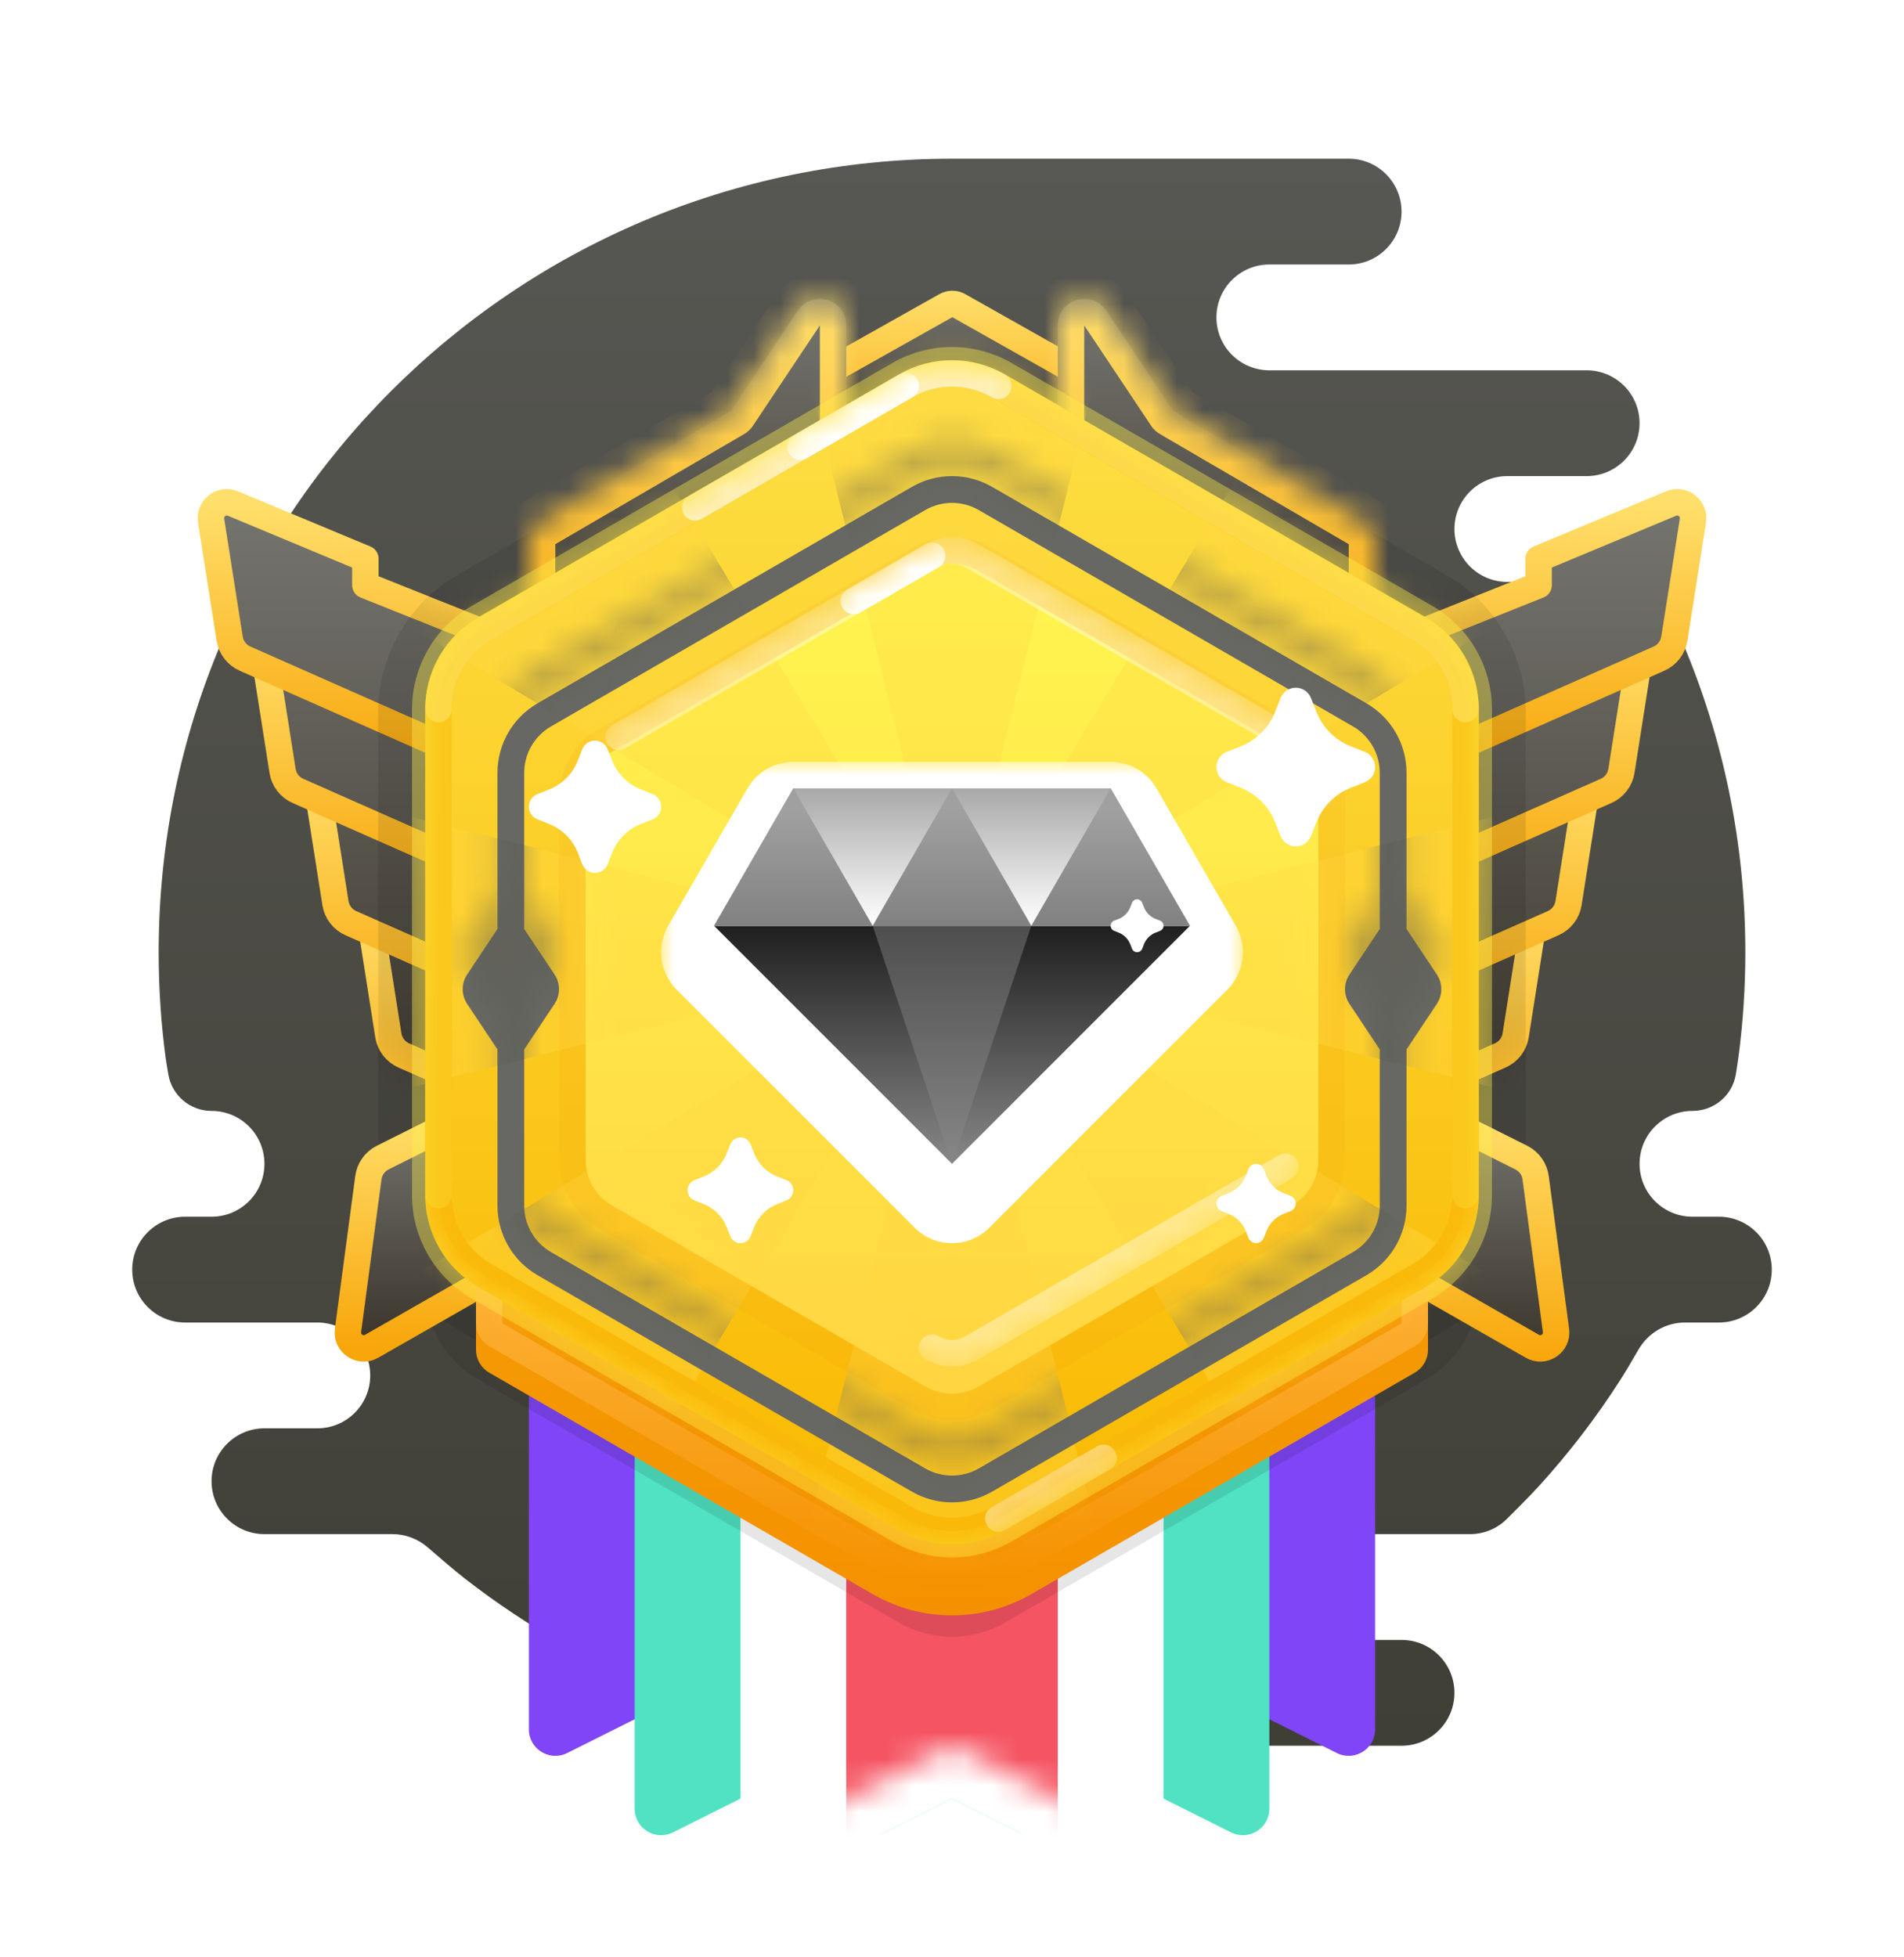 <svg width="72" height="74" viewBox="0 0 72 74" fill="none" xmlns="http://www.w3.org/2000/svg">
<path fill-rule="evenodd" clip-rule="evenodd" d="M53 62C54.105 62 55 62.895 55 64C55 65.105 54.105 66 53 66H35C34.882 66 34.767 65.99 34.655 65.97C28.23 65.687 22.331 63.383 17.576 59.678C17.189 59.377 16.607 58.877 16.175 58.501C15.805 58.18 15.333 58 14.844 58H10C8.895 58 8 57.105 8 56C8 54.895 8.895 54 10 54H12C13.105 54 14 53.105 14 52C14 50.895 13.105 50 12 50H7C5.895 50 5 49.105 5 48C5 46.895 5.895 46 7 46H8C9.105 46 10 45.105 10 44C10 42.895 9.105 42 8 42C7.191 42 6.5 41.417 6.365 40.62C6.316 40.33 6.277 40.097 6.271 40.049C6.092 38.725 6 37.373 6 36C6 19.431 19.431 6 36 6C41 6 46 6 51 6C52.105 6 53 6.895 53 8C53 9.105 52.105 10 51 10H48C46.895 10 46 10.895 46 12C46 13.105 46.895 14 48 14H60C61.105 14 62 14.895 62 16C62 17.104 61.106 17.999 60.002 18L57 18C55.895 18 55 18.895 55 20C55 21.105 55.895 22 57 22H61.306C62.062 22 62.756 22.426 63.084 23.108C63.281 23.517 63.488 23.959 63.624 24.278C65.154 27.879 66 31.841 66 36C66 37.307 65.916 38.594 65.754 39.857C65.727 40.069 65.685 40.342 65.64 40.621C65.509 41.421 64.811 42 64 42C62.895 42 62 42.895 62 44C62 45.105 62.895 46 64 46H65C66.105 46 67 46.895 67 48C67 49.105 66.105 50 65 50H63.716C62.99 50 62.322 50.394 61.96 51.023C61.724 51.432 61.462 51.876 61.267 52.179C60.811 52.89 60.326 53.581 59.813 54.249C59.298 54.92 58.755 55.569 58.186 56.193C57.874 56.536 57.368 57.044 56.974 57.434C56.605 57.799 56.106 58 55.587 58H50C48.895 58 48 58.895 48 60C48 61.097 48.883 61.987 49.977 62L53 62Z" fill="url(#paint0_linear_2502_4322)"/>
<g opacity="0.1">
<path fill-rule="evenodd" clip-rule="evenodd" d="M32.998 12.677C34.855 11.605 37.142 11.605 38.998 12.677L54.697 21.74C56.553 22.812 57.697 24.793 57.697 26.936V45.063C57.697 47.207 56.553 49.188 54.697 50.26L38.998 59.323C37.142 60.395 34.855 60.395 32.998 59.323L17.3 50.26C15.444 49.188 14.3 47.207 14.3 45.063L14.3 26.936C14.3 24.793 15.444 22.812 17.3 21.74L32.998 12.677Z" fill="black" style="mix-blend-mode:multiply"/>
</g>
<g filter="url(#filter0_d_2502_4322)">
<path fill-rule="evenodd" clip-rule="evenodd" d="M20 33H36V63.382C36 64.125 35.218 64.609 34.553 64.276L28 61L21.447 64.276C20.782 64.609 20 64.125 20 63.382V33Z" fill="#7F45F6"/>
</g>
<g filter="url(#filter1_d_2502_4322)">
<path fill-rule="evenodd" clip-rule="evenodd" d="M24 36H40V66.382C40 67.125 39.218 67.609 38.553 67.276L32 64L25.447 67.276C24.782 67.609 24 67.125 24 66.382V36Z" fill="#50E2C2"/>
</g>
<g filter="url(#filter2_d_2502_4322)">
<path fill-rule="evenodd" clip-rule="evenodd" d="M36 33H52V63.382C52 64.125 51.218 64.609 50.553 64.276L44 61L37.447 64.276C36.782 64.609 36 64.125 36 63.382V33Z" fill="#7F45F6"/>
</g>
<g filter="url(#filter3_d_2502_4322)">
<path fill-rule="evenodd" clip-rule="evenodd" d="M32 36H48V66.382C48 67.125 47.218 67.609 46.553 67.276L40 64L33.447 67.276C32.782 67.609 32 67.125 32 66.382V36Z" fill="#50E2C2"/>
</g>
<g filter="url(#filter4_d_2502_4322)">
<path fill-rule="evenodd" clip-rule="evenodd" d="M28 38H44V68.382C44 69.125 43.218 69.609 42.553 69.276L36 66L29.447 69.276C28.782 69.609 28 69.125 28 68.382V38Z" fill="white"/>
</g>
<mask id="mask0_2502_4322" style="mask-type:luminance" maskUnits="userSpaceOnUse" x="28" y="38" width="16" height="32">
<path fill-rule="evenodd" clip-rule="evenodd" d="M28 38H44V68.382C44 69.125 43.218 69.609 42.553 69.276L36 66L29.447 69.276C28.782 69.609 28 69.125 28 68.382V38Z" fill="white"/>
</mask>
<g mask="url(#mask0_2502_4322)">
<rect x="32" y="38" width="8" height="32" fill="#F55462"/>
</g>
<path style="mix-blend-mode:multiply" opacity="0.1" fill-rule="evenodd" clip-rule="evenodd" d="M34 17.656C35.238 16.941 36.762 16.941 38 17.656L53.919 26.846C55.156 27.561 55.919 28.881 55.919 30.311V48.692C55.919 50.121 55.156 51.441 53.919 52.156L38 61.346C36.762 62.061 35.238 62.061 34 61.346L18.081 52.156C16.844 51.441 16.081 50.121 16.081 48.692L16.081 30.311C16.081 28.881 16.844 27.561 18.081 26.846L34 17.656Z" fill="black"/>
<path fill-rule="evenodd" clip-rule="evenodd" d="M24.817 39.124L19.817 37.124V36.124L14.807 34.036C14.374 33.856 13.91 34.22 13.983 34.683L14.685 39.143C14.737 39.478 14.957 39.764 15.268 39.902L24.817 44.124V39.124Z" fill="url(#paint1_linear_2502_4322)" stroke="url(#paint2_linear_2502_4322)" stroke-linecap="round" stroke-linejoin="round"/>
<path fill-rule="evenodd" clip-rule="evenodd" d="M22.817 34.124L17.817 32.124V31.124L12.807 29.036C12.374 28.856 11.91 29.22 11.983 29.683L12.685 34.143C12.737 34.478 12.957 34.764 13.268 34.902L22.817 39.124V34.124Z" fill="url(#paint3_linear_2502_4322)" stroke="url(#paint4_linear_2502_4322)" stroke-linecap="round" stroke-linejoin="round"/>
<path fill-rule="evenodd" clip-rule="evenodd" d="M20.817 29.124L15.816 27.124V26.124L10.807 24.036C10.374 23.856 9.91 24.22 9.983 24.683L10.685 29.143C10.737 29.479 10.957 29.765 11.268 29.902L20.817 34.124V29.124Z" fill="url(#paint5_linear_2502_4322)" stroke="url(#paint6_linear_2502_4322)" stroke-linecap="round" stroke-linejoin="round"/>
<path fill-rule="evenodd" clip-rule="evenodd" d="M18.817 24.124L13.816 22.124V21.124L8.807 19.036C8.374 18.856 7.91 19.22 7.983 19.683L8.685 24.143C8.737 24.479 8.957 24.765 9.268 24.902L18.817 29.124V24.124Z" fill="url(#paint7_linear_2502_4322)" stroke="url(#paint8_linear_2502_4322)" stroke-linecap="round" stroke-linejoin="round"/>
<mask id="mask1_2502_4322" style="mask-type:luminance" maskUnits="userSpaceOnUse" x="7" y="18" width="19" height="26">
<path fill-rule="evenodd" clip-rule="evenodd" d="M10.21 26.128C10.125 25.586 9.77 25.124 9.268 24.902C8.957 24.765 8.737 24.479 8.685 24.143L7.983 19.683C7.966 19.574 7.979 19.462 8.022 19.359C8.149 19.053 8.501 18.909 8.807 19.036L13.358 20.933C13.636 21.049 13.816 21.319 13.816 21.62C13.816 21.924 14.002 22.198 14.284 22.311L17.559 23.621C18.319 23.925 18.817 24.66 18.817 25.478V27.247C18.817 27.897 19.212 28.482 19.817 28.724C20.421 28.965 20.817 29.55 20.817 30.201V32.247C20.817 32.897 21.212 33.482 21.817 33.724C22.421 33.965 22.817 34.55 22.817 35.201V37.247C22.817 37.897 23.212 38.482 23.817 38.724C24.421 38.965 24.817 39.55 24.817 40.201V41.053C24.817 42.498 23.33 43.467 22.008 42.882L15.268 39.902C14.957 39.764 14.737 39.478 14.685 39.143L14.21 36.128C14.125 35.586 13.77 35.124 13.268 34.902C12.957 34.764 12.737 34.478 12.685 34.143L12.21 31.128C12.125 30.586 11.77 30.124 11.268 29.902C10.957 29.765 10.737 29.479 10.685 29.143L10.21 26.128Z" fill="white" stroke="white"/>
</mask>
<g mask="url(#mask1_2502_4322)">
<g opacity="0.1">
<path fill-rule="evenodd" clip-rule="evenodd" d="M32.998 12.677C34.855 11.605 37.142 11.605 38.998 12.677L54.697 21.74C56.553 22.812 57.697 24.793 57.697 26.936V45.064C57.697 47.207 56.553 49.188 54.697 50.26L38.998 59.323C37.142 60.395 34.855 60.395 32.998 59.323L17.3 50.26C15.444 49.188 14.3 47.207 14.3 45.064L14.3 26.936C14.3 24.793 15.444 22.812 17.3 21.74L32.998 12.677Z" fill="black" style="mix-blend-mode:multiply"/>
</g>
</g>
<path fill-rule="evenodd" clip-rule="evenodd" d="M47.183 39.124L52.183 37.124V36.124L57.193 34.036C57.626 33.856 58.09 34.22 58.017 34.683L57.315 39.143C57.263 39.478 57.043 39.764 56.732 39.902L47.183 44.124V39.124Z" fill="url(#paint9_linear_2502_4322)" stroke="url(#paint10_linear_2502_4322)" stroke-linecap="round" stroke-linejoin="round"/>
<path fill-rule="evenodd" clip-rule="evenodd" d="M49.183 34.124L54.183 32.124V31.124L59.193 29.036C59.626 28.856 60.09 29.22 60.017 29.683L59.315 34.143C59.263 34.478 59.043 34.764 58.732 34.902L49.183 39.124V34.124Z" fill="url(#paint11_linear_2502_4322)" stroke="url(#paint12_linear_2502_4322)" stroke-linecap="round" stroke-linejoin="round"/>
<path fill-rule="evenodd" clip-rule="evenodd" d="M51.183 29.124L56.183 27.124V26.124L61.193 24.036C61.626 23.856 62.09 24.22 62.017 24.683L61.315 29.143C61.263 29.479 61.043 29.765 60.732 29.902L51.183 34.124V29.124Z" fill="url(#paint13_linear_2502_4322)" stroke="url(#paint14_linear_2502_4322)" stroke-linecap="round" stroke-linejoin="round"/>
<path fill-rule="evenodd" clip-rule="evenodd" d="M53.183 24.124L58.183 22.124V21.124L63.193 19.036C63.626 18.856 64.09 19.22 64.017 19.683L63.315 24.143C63.263 24.479 63.043 24.765 62.732 24.902L53.183 29.124V24.124Z" fill="url(#paint15_linear_2502_4322)" stroke="url(#paint16_linear_2502_4322)" stroke-linecap="round" stroke-linejoin="round"/>
<mask id="mask2_2502_4322" style="mask-type:luminance" maskUnits="userSpaceOnUse" x="46" y="18" width="19" height="26">
<path fill-rule="evenodd" clip-rule="evenodd" d="M61.789 26.128C61.875 25.586 62.23 25.124 62.732 24.902C63.043 24.765 63.263 24.479 63.315 24.143L64.017 19.683C64.034 19.574 64.02 19.462 63.978 19.359C63.85 19.053 63.499 18.909 63.193 19.036L58.641 20.933C58.364 21.049 58.183 21.319 58.183 21.62C58.183 21.924 57.998 22.198 57.716 22.311L54.441 23.621C53.681 23.925 53.183 24.66 53.183 25.478V27.247C53.183 27.897 52.787 28.482 52.183 28.724C51.579 28.965 51.183 29.55 51.183 30.201V32.247C51.183 32.897 50.787 33.482 50.183 33.724C49.579 33.965 49.183 34.55 49.183 35.201V37.247C49.183 37.897 48.787 38.482 48.183 38.724C47.579 38.965 47.183 39.55 47.183 40.201V41.053C47.183 42.498 48.67 43.467 49.992 42.882L56.732 39.902C57.043 39.764 57.263 39.478 57.315 39.143L57.789 36.128C57.875 35.586 58.23 35.124 58.732 34.902C59.043 34.764 59.263 34.478 59.315 34.143L59.789 31.128C59.875 30.586 60.23 30.124 60.732 29.902C61.043 29.765 61.263 29.479 61.315 29.143L61.789 26.128Z" fill="white" stroke="white"/>
</mask>
<g mask="url(#mask2_2502_4322)">
<g opacity="0.1">
<path fill-rule="evenodd" clip-rule="evenodd" d="M38.998 12.677C37.142 11.605 34.855 11.605 32.998 12.677L17.3 21.74C15.444 22.812 14.3 24.793 14.3 26.936V45.063C14.3 47.207 15.444 49.188 17.3 50.26L32.998 59.323C34.855 60.395 37.142 60.395 38.998 59.323L54.697 50.26C56.553 49.188 57.697 47.207 57.697 45.063L57.697 26.936C57.697 24.793 56.553 22.812 54.697 21.74L38.998 12.677Z" fill="black" style="mix-blend-mode:multiply"/>
</g>
</g>
<path fill-rule="evenodd" clip-rule="evenodd" d="M18 42L14.474 43.763C14.178 43.911 13.974 44.197 13.93 44.525L13.16 50.298C13.095 50.791 13.621 51.145 14.053 50.898L20 47.5L18 42Z" fill="url(#paint17_linear_2502_4322)" stroke="url(#paint18_linear_2502_4322)" stroke-linecap="round" stroke-linejoin="round"/>
<path fill-rule="evenodd" clip-rule="evenodd" d="M54 42L57.526 43.763C57.822 43.911 58.026 44.197 58.07 44.525L58.84 50.298C58.905 50.791 58.379 51.145 57.947 50.898L52 47.5L54 42Z" fill="url(#paint19_linear_2502_4322)" stroke="url(#paint20_linear_2502_4322)" stroke-linecap="round" stroke-linejoin="round"/>
<path d="M44.23 16.052C44.678 16.304 44.499 16.987 43.985 16.987H28.015C27.501 16.987 27.322 16.304 27.77 16.052L35.767 11.556C35.919 11.47 36.105 11.47 36.257 11.556L44.23 16.052Z" fill="url(#paint21_linear_2502_4322)" stroke="url(#paint22_linear_2502_4322)" stroke-linecap="round" stroke-linejoin="round"/>
<g filter="url(#filter5_i_2502_4322)">
<path fill-rule="evenodd" clip-rule="evenodd" d="M54 50.03C54 50.388 53.809 50.718 53.5 50.896L39 59.268C37.144 60.34 34.856 60.34 33 59.268L18.5 50.896C18.191 50.718 18 50.388 18 50.03V46.129C18 45.358 18.835 44.877 19.502 45.264L33.189 53.208C34.927 54.217 37.073 54.217 38.811 53.208L52.498 45.264C53.165 44.877 54 45.358 54 46.129V50.03Z" fill="url(#paint23_linear_2502_4322)"/>
</g>
<path d="M53.5 50.03C53.5 50.209 53.405 50.374 53.25 50.463L38.75 58.835C37.048 59.817 34.952 59.817 33.25 58.835L18.75 50.463C18.595 50.374 18.5 50.209 18.5 50.03V46.129C18.5 45.743 18.918 45.503 19.251 45.697L32.938 53.641C34.831 54.74 37.169 54.74 39.062 53.641L52.749 45.697C53.082 45.503 53.5 45.743 53.5 46.129V50.03Z" stroke="url(#paint24_linear_2502_4322)" stroke-linecap="round" stroke-linejoin="round"/>
<mask id="path-28-inside-1_2502_4322" fill="white">
<path fill-rule="evenodd" clip-rule="evenodd" d="M32.002 14.736C32.002 14.738 32.002 14.739 32.002 14.741V18.465C32.002 18.559 31.989 18.651 31.964 18.739C31.911 18.925 31.804 19.093 31.656 19.221C31.625 19.248 31.592 19.274 31.557 19.297L31.557 19.297L24.16 24.227L21.555 25.964C20.89 26.407 20 25.93 20 25.132V20.574C20 20.219 20.189 19.89 20.496 19.71L27.638 15.545L30.171 11.747C30.719 10.924 32.002 11.313 32.002 12.302V14.736Z"/>
</mask>
<path fill-rule="evenodd" clip-rule="evenodd" d="M32.002 14.736C32.002 14.738 32.002 14.739 32.002 14.741V18.465C32.002 18.559 31.989 18.651 31.964 18.739C31.911 18.925 31.804 19.093 31.656 19.221C31.625 19.248 31.592 19.274 31.557 19.297L31.557 19.297L24.16 24.227L21.555 25.964C20.89 26.407 20 25.93 20 25.132V20.574C20 20.219 20.189 19.89 20.496 19.71L27.638 15.545L30.171 11.747C30.719 10.924 32.002 11.313 32.002 12.302V14.736Z" fill="url(#paint25_linear_2502_4322)"/>
<path d="M32.002 14.736H31.003L31.003 14.741L32.002 14.736ZM31.964 18.739L31.003 18.465L31.003 18.465L31.964 18.739ZM31.656 19.221L32.31 19.978L32.31 19.978L31.656 19.221ZM31.557 19.297L31.958 20.213C32.012 20.189 32.063 20.161 32.112 20.129L31.557 19.297ZM31.557 19.297L31.156 18.381C31.103 18.404 31.051 18.432 31.003 18.465L31.557 19.297ZM24.16 24.227L23.606 23.395H23.606L24.16 24.227ZM21.555 25.964L22.109 26.796H22.109L21.555 25.964ZM20.496 19.71L19.992 18.847L19.992 18.847L20.496 19.71ZM27.638 15.545L28.142 16.409C28.273 16.332 28.386 16.227 28.47 16.1L27.638 15.545ZM30.171 11.747L31.003 12.302L31.003 12.302L30.171 11.747ZM31.003 14.741C31.003 14.741 31.003 14.741 31.003 14.741H33.002C33.002 14.738 33.002 14.735 33.002 14.732L31.003 14.741ZM31.003 14.741V18.465H33.002V14.741H31.003ZM31.003 18.465L31.003 18.465L32.926 19.014C32.976 18.837 33.002 18.653 33.002 18.465H31.003ZM31.003 18.465L31.003 18.465L32.31 19.978C32.606 19.722 32.819 19.386 32.926 19.014L31.003 18.465ZM31.003 18.465L31.003 18.465L32.112 20.129C32.181 20.083 32.247 20.032 32.31 19.978L31.003 18.465ZM31.156 18.381L31.156 18.381L31.958 20.213L31.958 20.213L31.156 18.381ZM31.003 18.465L23.606 23.395L24.715 25.059L32.112 20.129L31.003 18.465ZM23.606 23.395L21 25.132L22.109 26.796L24.715 25.059L23.606 23.395ZM21 25.132L21 25.132H19C19 26.729 20.78 27.682 22.109 26.796L21 25.132ZM21 25.132V20.574H19V25.132H21ZM21 20.574L21 20.574L19.992 18.847C19.378 19.205 19 19.863 19 20.574H21ZM21 20.574L28.142 16.409L27.134 14.682L19.992 18.847L21 20.574ZM28.47 16.1L31.003 12.302L29.338 11.193L26.806 14.991L28.47 16.1ZM31.003 12.302L31.003 12.302H33.002C33.002 10.323 30.436 9.546 29.338 11.193L31.003 12.302ZM31.003 12.302V14.736H33.002V12.302H31.003Z" fill="url(#paint26_linear_2502_4322)" mask="url(#path-28-inside-1_2502_4322)"/>
<mask id="path-30-inside-2_2502_4322" fill="white">
<path fill-rule="evenodd" clip-rule="evenodd" d="M40 14.736C40 14.738 40 14.739 40 14.741V18.465C40 18.799 40.167 19.111 40.445 19.297L40.445 19.297L47.842 24.227L50.448 25.964C51.112 26.407 52.002 25.93 52.002 25.132V20.574C52.002 20.219 51.814 19.89 51.506 19.71L44.364 15.545L41.832 11.747C41.283 10.924 40 11.313 40 12.302V14.736Z"/>
</mask>
<path fill-rule="evenodd" clip-rule="evenodd" d="M40 14.736C40 14.738 40 14.739 40 14.741V18.465C40 18.799 40.167 19.111 40.445 19.297L40.445 19.297L47.842 24.227L50.448 25.964C51.112 26.407 52.002 25.93 52.002 25.132V20.574C52.002 20.219 51.814 19.89 51.506 19.71L44.364 15.545L41.832 11.747C41.283 10.924 40 11.313 40 12.302V14.736Z" fill="url(#paint27_linear_2502_4322)"/>
<path d="M40 14.736L41 14.741V14.736H40ZM40.445 19.297L39.891 20.129C39.951 20.169 40.015 20.203 40.083 20.229L40.445 19.297ZM40.445 19.297L41 18.465C40.94 18.424 40.875 18.391 40.808 18.365L40.445 19.297ZM47.842 24.227L48.397 23.395L48.397 23.395L47.842 24.227ZM50.448 25.964L49.893 26.796H49.893L50.448 25.964ZM51.506 19.71L52.01 18.847L52.01 18.847L51.506 19.71ZM44.364 15.545L43.532 16.1C43.617 16.227 43.729 16.332 43.861 16.409L44.364 15.545ZM41.832 11.747L42.664 11.193V11.193L41.832 11.747ZM39 14.732C39 14.735 39 14.738 39 14.741H41C41 14.741 41 14.741 41 14.741L39 14.732ZM39 14.741V18.465H41V14.741H39ZM39 18.465C39 19.134 39.334 19.758 39.891 20.129L41 18.465H41H39ZM40.083 20.229L40.083 20.229L40.808 18.365L40.808 18.365L40.083 20.229ZM39.891 20.129L47.287 25.059L48.397 23.395L41 18.465L39.891 20.129ZM47.287 25.059L49.893 26.796L51.002 25.132L48.397 23.395L47.287 25.059ZM49.893 26.796C51.222 27.682 53.002 26.729 53.002 25.132H51.002L51.002 25.132L49.893 26.796ZM53.002 25.132V20.574H51.002V25.132H53.002ZM53.002 20.574C53.002 19.863 52.625 19.205 52.01 18.847L51.002 20.574L51.002 20.574H53.002ZM52.01 18.847L44.868 14.682L43.861 16.409L51.002 20.574L52.01 18.847ZM45.197 14.991L42.664 11.193L41 12.302L43.532 16.1L45.197 14.991ZM42.664 11.193C41.566 9.546 39 10.323 39 12.302H41L41 12.302L42.664 11.193ZM39 12.302V14.736H41V12.302H39Z" fill="url(#paint28_linear_2502_4322)" mask="url(#path-30-inside-2_2502_4322)"/>
<path fill-rule="evenodd" clip-rule="evenodd" d="M34 14.155C35.238 13.44 36.762 13.44 38 14.155L53.919 23.345C55.156 24.06 55.919 25.38 55.919 26.809V45.191C55.919 46.62 55.156 47.94 53.919 48.655L38 57.845C36.762 58.56 35.238 58.56 34 57.845L18.081 48.655C16.844 47.94 16.081 46.62 16.081 45.191V26.809C16.081 25.38 16.844 24.06 18.081 23.345L34 14.155Z" fill="url(#paint29_linear_2502_4322)" stroke="#FFF04D" stroke-opacity="0.4"/>
<mask id="mask3_2502_4322" style="mask-type:luminance" maskUnits="userSpaceOnUse" x="16" y="13" width="40" height="46">
<path fill-rule="evenodd" clip-rule="evenodd" d="M34 14.155C35.238 13.44 36.762 13.44 38 14.155L53.919 23.345C55.156 24.06 55.919 25.38 55.919 26.809V45.191C55.919 46.62 55.156 47.94 53.919 48.655L38 57.845C36.762 58.56 35.238 58.56 34 57.845L18.081 48.655C16.844 47.94 16.081 46.62 16.081 45.191V26.809C16.081 25.38 16.844 24.06 18.081 23.345L34 14.155Z" fill="white"/>
</mask>
<g mask="url(#mask3_2502_4322)">
<g style="mix-blend-mode:multiply" opacity="0.4">
<path d="M36 36L42 12H30L36 36L23.272 14.787L14.787 23.272L36 36L12 30V42L36 36L14.787 48.728L23.272 57.213L36 36L30 60H42L36 36L48.728 57.213L57.213 48.728L36 36L60 42V30L36 36L57.213 23.272L48.728 14.787L36 36Z" fill="#FFD640"/>
</g>
<g filter="url(#filter6_di_2502_4322)">
<path fill-rule="evenodd" clip-rule="evenodd" d="M51.671 25.189L37.517 17.007C36.578 16.464 35.422 16.464 34.483 17.007L20.329 25.189C19.39 25.731 18.812 26.733 18.812 27.818V33.721L17.665 35.444C17.441 35.78 17.441 36.217 17.665 36.552L18.812 38.276V44.182C18.812 45.267 19.39 46.269 20.329 46.812L34.483 54.993C35.422 55.536 36.578 55.536 37.517 54.993L51.671 46.812C52.609 46.269 53.188 45.267 53.188 44.182V38.276L54.335 36.552C54.559 36.217 54.559 35.78 54.335 35.444L53.188 33.721V27.818C53.188 26.733 52.609 25.731 51.671 25.189ZM19.823 38.276V44.182C19.823 44.905 20.209 45.573 20.834 45.935L34.989 54.117C35.615 54.478 36.385 54.478 37.011 54.117L51.165 45.935C51.791 45.573 52.176 44.905 52.176 44.182V38.276L51.029 36.552C50.806 36.217 50.806 35.78 51.029 35.444L52.176 33.721V27.818C52.176 27.095 51.791 26.427 51.165 26.065L37.011 17.883C36.385 17.522 35.615 17.522 34.989 17.883L20.834 26.065C20.209 26.427 19.823 27.095 19.823 27.818V33.721L20.971 35.444C21.195 35.78 21.195 36.217 20.971 36.552L19.823 38.276Z" fill="#676763"/>
</g>
<mask id="mask4_2502_4322" style="mask-type:luminance" maskUnits="userSpaceOnUse" x="17" y="16" width="38" height="40">
<path fill-rule="evenodd" clip-rule="evenodd" d="M51.671 25.189L37.517 17.007C36.578 16.464 35.422 16.464 34.483 17.007L20.329 25.189C19.39 25.731 18.812 26.733 18.812 27.818V33.721L17.665 35.444C17.441 35.78 17.441 36.217 17.665 36.552L18.812 38.276V44.182C18.812 45.267 19.39 46.269 20.329 46.812L34.483 54.993C35.422 55.536 36.578 55.536 37.517 54.993L51.671 46.812C52.609 46.269 53.188 45.267 53.188 44.182V38.276L54.335 36.552C54.559 36.217 54.559 35.78 54.335 35.444L53.188 33.721V27.818C53.188 26.733 52.609 25.731 51.671 25.189ZM19.823 38.276V44.182C19.823 44.905 20.209 45.573 20.834 45.935L34.989 54.117C35.615 54.478 36.385 54.478 37.011 54.117L51.165 45.935C51.791 45.573 52.176 44.905 52.176 44.182V38.276L51.029 36.552C50.806 36.217 50.806 35.78 51.029 35.444L52.176 33.721V27.818C52.176 27.095 51.791 26.427 51.165 26.065L37.011 17.883C36.385 17.522 35.615 17.522 34.989 17.883L20.834 26.065C20.209 26.427 19.823 27.095 19.823 27.818V33.721L20.971 35.444C21.195 35.78 21.195 36.217 20.971 36.552L19.823 38.276Z" fill="white"/>
</mask>
<g mask="url(#mask4_2502_4322)">
<g style="mix-blend-mode:multiply" opacity="0.4">
<path fill-rule="evenodd" clip-rule="evenodd" d="M36 36L12 30V42L36 36ZM36 36L42 12H30L36 36ZM36 36L60 42V30L36 36ZM36 36L48.728 14.787L57.213 23.272L36 36ZM36 36L57.213 48.728L48.728 57.213L36 36ZM36 36L23.272 57.213L14.787 48.728L36 36ZM36 36L42 60H30L36 36Z" fill="#5A5951"/>
<path d="M23.272 14.787L14.787 23.272L36 36L23.272 14.787Z" fill="#5A5951"/>
</g>
</g>
<path d="M37.75 14.588C36.667 13.963 35.333 13.963 34.25 14.588L18.331 23.778C17.248 24.404 16.581 25.559 16.581 26.809L16.581 45.191C16.581 46.441 17.248 47.596 18.331 48.222L34.25 57.412C35.333 58.038 36.667 58.038 37.75 57.412L53.669 48.222C54.752 47.596 55.419 46.441 55.419 45.191V26.809C55.419 25.559 54.752 24.404 53.669 23.778L37.75 14.588Z" stroke="#FAB90A"/>
<path opacity="0.4" d="M37.75 57.412C39.622 56.331 40.949 55.566 41.73 55.115" stroke="white" stroke-linecap="round"/>
<path d="M55.419 45.191V26.809C55.419 25.559 54.752 24.404 53.669 23.778L37.75 14.588C36.667 13.963 35.333 13.963 34.25 14.588L18.331 23.778C17.248 24.404 16.581 25.559 16.581 26.809L16.581 45.191" stroke="#FAC81C" stroke-linecap="round"/>
<path opacity="0.6" d="M55.419 26.809C55.419 25.559 54.752 24.404 53.669 23.778L37.75 14.588C36.667 13.963 35.333 13.963 34.25 14.588L18.331 23.778C17.248 24.404 16.581 25.559 16.581 26.809" stroke="#FFE56A" stroke-linecap="round"/>
<path opacity="0.6" d="M37.75 14.588C36.667 13.963 35.333 13.963 34.25 14.588C34.25 14.588 28.944 17.651 26.291 19.183" stroke="white" stroke-linecap="round"/>
<path d="M34.25 14.588C34.25 14.588 31.442 16.209 30.27 16.885" stroke="white" stroke-linecap="round"/>
</g>
<g filter="url(#filter7_d_2502_4322)">
<path fill-rule="evenodd" clip-rule="evenodd" d="M35 20.577C35.619 20.22 36.381 20.22 37 20.577L48.856 27.423C49.475 27.78 49.856 28.44 49.856 29.155V42.845C49.856 43.56 49.475 44.22 48.856 44.577L37 51.423C36.381 51.78 35.619 51.78 35 51.423L23.144 44.577C22.525 44.22 22.144 43.56 22.144 42.845V29.155C22.144 28.44 22.525 27.78 23.144 27.423L35 20.577Z" fill="url(#paint30_linear_2502_4322)"/>
<path d="M37.25 20.144C36.477 19.698 35.523 19.698 34.75 20.144L22.894 26.99C22.12 27.436 21.644 28.262 21.644 29.155V42.845C21.644 43.739 22.12 44.564 22.894 45.01L34.75 51.856C35.523 52.302 36.477 52.302 37.25 51.856L49.106 45.01C49.88 44.564 50.356 43.739 50.356 42.845V29.155C50.356 28.262 49.88 27.436 49.106 26.99L37.25 20.144Z" stroke="#F5900D" stroke-opacity="0.1" style="mix-blend-mode:multiply"/>
</g>
<mask id="mask5_2502_4322" style="mask-type:luminance" maskUnits="userSpaceOnUse" x="22" y="20" width="28" height="32">
<path fill-rule="evenodd" clip-rule="evenodd" d="M35 20.577C35.619 20.22 36.381 20.22 37 20.577L48.856 27.423C49.475 27.78 49.856 28.44 49.856 29.155V42.845C49.856 43.56 49.475 44.22 48.856 44.577L37 51.423C36.381 51.78 35.619 51.78 35 51.423L23.144 44.577C22.525 44.22 22.144 43.56 22.144 42.845V29.155C22.144 28.44 22.525 27.78 23.144 27.423L35 20.577Z" fill="white"/>
</mask>
<g mask="url(#mask5_2502_4322)">
<g style="mix-blend-mode:multiply" opacity="0.3">
<path fill-rule="evenodd" clip-rule="evenodd" d="M36 36L20 40V32L36 36ZM36 36L40 20H32L36 36ZM36 36L52 32V40L36 36ZM36 36L44.485 21.858L50.142 27.515L36 36ZM36 36L44.485 50.142L50.142 44.485L36 36ZM36 36L32 52H40L36 36ZM36 36L27.515 50.142L21.858 44.485L36 36Z" fill="#FFD640"/>
<path d="M27.515 21.858L21.858 27.515L36 36L27.515 21.858Z" fill="#FFD640"/>
</g>
<path opacity="0.4" d="M48.606 27.856L36.75 21.01C36.286 20.742 35.714 20.742 35.25 21.01C33.855 21.816 32.867 22.386 32.286 22.722C31.075 23.421 30.087 23.991 29.322 24.433C28.004 25.194 26.028 26.334 23.394 27.856" stroke="white" stroke-linecap="round"/>
<path d="M35.25 21.01C33.855 21.815 32.867 22.386 32.286 22.722" stroke="white" stroke-linecap="round"/>
<path opacity="0.4" d="M48.606 44.11L36.75 50.955C36.286 51.223 35.714 51.223 35.25 50.955" stroke="white" stroke-linecap="round"/>
</g>
<g filter="url(#filter8_d_2502_4322)">
<mask id="path-51-outside-3_2502_4322" maskUnits="userSpaceOnUse" x="25" y="27.804" width="22" height="19" fill="black">
<rect fill="white" x="25" y="27.804" width="22" height="19"/>
<path fill-rule="evenodd" clip-rule="evenodd" d="M27 35L30 29.804H42L45 35H27ZM36 44L45 35H27L36 44Z"/>
</mask>
<path fill-rule="evenodd" clip-rule="evenodd" d="M27 35L30 29.804H42L45 35H27ZM36 44L45 35H27L36 44Z" fill="white"/>
<path d="M30 29.804V27.804C29.285 27.804 28.625 28.185 28.268 28.804L30 29.804ZM27 35L25.268 34C24.911 34.619 24.911 35.381 25.268 36C25.625 36.619 26.285 37 27 37V35ZM42 29.804L43.732 28.804C43.375 28.185 42.715 27.804 42 27.804V29.804ZM45 35V37C45.715 37 46.375 36.619 46.732 36C47.089 35.381 47.089 34.619 46.732 34L45 35ZM45 35L46.414 36.414C46.986 35.842 47.157 34.982 46.848 34.235C46.538 33.487 45.809 33 45 33V35ZM36 44L34.586 45.414C34.961 45.789 35.469 46 36 46C36.53 46 37.039 45.789 37.414 45.414L36 44ZM27 35V33C26.191 33 25.462 33.487 25.152 34.235C24.843 34.982 25.014 35.842 25.586 36.414L27 35ZM28.268 28.804L25.268 34L28.732 36L31.732 30.804L28.268 28.804ZM42 27.804H30V31.804H42V27.804ZM46.732 34L43.732 28.804L40.268 30.804L43.268 36L46.732 34ZM27 37H45V33H27V37ZM43.586 33.586L34.586 42.586L37.414 45.414L46.414 36.414L43.586 33.586ZM27 37H45V33H27V37ZM37.414 42.586L28.414 33.586L25.586 36.414L34.586 45.414L37.414 42.586Z" fill="white" mask="url(#path-51-outside-3_2502_4322)"/>
</g>
<path fill-rule="evenodd" clip-rule="evenodd" d="M36 44L45 35H27L36 44Z" fill="url(#paint31_linear_2502_4322)"/>
<path fill-rule="evenodd" clip-rule="evenodd" d="M36 44L33 35H39L36 44Z" fill="url(#paint32_linear_2502_4322)"/>
<path d="M30 29.804L27 35H45L42 29.804H30Z" fill="url(#paint33_linear_2502_4322)"/>
<path d="M30 29.804L33 35H27L30 29.804Z" fill="url(#paint34_linear_2502_4322)"/>
<path d="M36 29.804L39 35H33L36 29.804Z" fill="url(#paint35_linear_2502_4322)"/>
<path d="M42 29.804L45 35H39L42 29.804Z" fill="url(#paint36_linear_2502_4322)"/>
<g filter="url(#filter9_d_2502_4322)">
<path fill-rule="evenodd" clip-rule="evenodd" d="M46.911 29.78L46.392 29.575C46.074 29.45 45.918 29.091 46.043 28.773C46.106 28.614 46.232 28.488 46.392 28.425L46.911 28.22C47.51 27.984 47.984 27.51 48.22 26.911L48.425 26.392C48.55 26.074 48.909 25.918 49.227 26.043C49.386 26.106 49.512 26.232 49.575 26.392L49.78 26.911C50.016 27.51 50.49 27.984 51.089 28.22L51.608 28.425C51.926 28.55 52.082 28.909 51.957 29.227C51.894 29.386 51.768 29.512 51.608 29.575L51.089 29.78C50.49 30.016 50.016 30.49 49.78 31.089L49.575 31.608C49.45 31.926 49.091 32.082 48.773 31.957C48.614 31.894 48.488 31.768 48.425 31.608L48.22 31.089C47.984 30.49 47.51 30.016 46.911 29.78Z" fill="white"/>
</g>
<g filter="url(#filter10_d_2502_4322)">
<path fill-rule="evenodd" clip-rule="evenodd" d="M26.607 45.52L26.261 45.383C26.049 45.3 25.945 45.06 26.029 44.849C26.071 44.743 26.155 44.658 26.261 44.617L26.607 44.48C27.006 44.323 27.323 44.007 27.48 43.607L27.617 43.261C27.7 43.049 27.939 42.945 28.151 43.029C28.257 43.071 28.341 43.155 28.383 43.261L28.52 43.607C28.677 44.007 28.993 44.323 29.393 44.48L29.739 44.617C29.951 44.7 30.055 44.94 29.971 45.151C29.929 45.257 29.845 45.342 29.739 45.383L29.393 45.52C28.993 45.677 28.677 45.993 28.52 46.393L28.383 46.739C28.3 46.951 28.061 47.055 27.849 46.971C27.742 46.929 27.659 46.845 27.617 46.739L27.48 46.393C27.323 45.993 27.006 45.677 26.607 45.52Z" fill="white"/>
</g>
<g filter="url(#filter11_d_2502_4322)">
<path fill-rule="evenodd" clip-rule="evenodd" d="M20.759 31.15L20.326 30.979C20.062 30.875 19.932 30.576 20.036 30.311C20.088 30.178 20.194 30.073 20.326 30.021L20.759 29.85C21.258 29.653 21.653 29.258 21.85 28.759L22.021 28.326C22.125 28.062 22.424 27.932 22.689 28.036C22.822 28.088 22.927 28.194 22.979 28.326L23.15 28.759C23.347 29.258 23.742 29.653 24.241 29.85L24.674 30.021C24.938 30.125 25.068 30.424 24.964 30.689C24.912 30.822 24.806 30.927 24.674 30.979L24.241 31.15C23.742 31.347 23.347 31.742 23.15 32.241L22.979 32.674C22.875 32.938 22.576 33.068 22.311 32.964C22.178 32.912 22.073 32.806 22.021 32.674L21.85 32.241C21.653 31.742 21.258 31.347 20.759 31.15Z" fill="white"/>
</g>
<g filter="url(#filter12_d_2502_4322)">
<path fill-rule="evenodd" clip-rule="evenodd" d="M46.455 45.89L46.196 45.788C46.037 45.725 45.959 45.545 46.022 45.387C46.053 45.307 46.116 45.244 46.196 45.212L46.455 45.11C46.755 44.992 46.992 44.755 47.11 44.456L47.212 44.196C47.275 44.037 47.455 43.959 47.613 44.022C47.693 44.053 47.756 44.116 47.788 44.196L47.89 44.456C48.008 44.755 48.245 44.992 48.544 45.11L48.804 45.212C48.963 45.275 49.041 45.455 48.978 45.613C48.947 45.693 48.884 45.756 48.804 45.788L48.544 45.89C48.245 46.008 48.008 46.245 47.89 46.544L47.788 46.804C47.725 46.963 47.545 47.041 47.387 46.978C47.307 46.947 47.244 46.884 47.212 46.804L47.11 46.544C46.992 46.245 46.755 46.008 46.455 45.89Z" fill="white"/>
</g>
<g filter="url(#filter13_d_2502_4322)">
<path fill-rule="evenodd" clip-rule="evenodd" d="M42.304 35.26L42.13 35.192C42.025 35.15 41.973 35.03 42.014 34.924C42.035 34.871 42.077 34.829 42.13 34.808L42.304 34.74C42.503 34.661 42.661 34.503 42.74 34.304L42.808 34.13C42.85 34.025 42.97 33.973 43.076 34.014C43.129 34.035 43.171 34.077 43.192 34.13L43.26 34.304C43.339 34.503 43.497 34.661 43.696 34.74L43.869 34.808C43.975 34.85 44.027 34.97 43.986 35.076C43.965 35.129 43.923 35.171 43.869 35.192L43.696 35.26C43.497 35.339 43.339 35.497 43.26 35.696L43.192 35.87C43.15 35.975 43.03 36.027 42.924 35.986C42.871 35.965 42.829 35.923 42.808 35.87L42.74 35.696C42.661 35.497 42.503 35.339 42.304 35.26Z" fill="white"/>
</g>
<defs>
<filter id="filter0_d_2502_4322" x="18" y="33" width="20" height="35.383" filterUnits="userSpaceOnUse" color-interpolation-filters="sRGB">
<feFlood flood-opacity="0" result="BackgroundImageFix"/>
<feColorMatrix in="SourceAlpha" type="matrix" values="0 0 0 0 0 0 0 0 0 0 0 0 0 0 0 0 0 0 127 0" result="hardAlpha"/>
<feOffset dy="2"/>
<feGaussianBlur stdDeviation="1"/>
<feColorMatrix type="matrix" values="0 0 0 0 0.614 0 0 0 0 0.614 0 0 0 0 0.614 0 0 0 0.2 0"/>
<feBlend mode="darken" in2="BackgroundImageFix" result="effect1_dropShadow_2502_4322"/>
<feBlend mode="normal" in="SourceGraphic" in2="effect1_dropShadow_2502_4322" result="shape"/>
</filter>
<filter id="filter1_d_2502_4322" x="22" y="36" width="20" height="35.383" filterUnits="userSpaceOnUse" color-interpolation-filters="sRGB">
<feFlood flood-opacity="0" result="BackgroundImageFix"/>
<feColorMatrix in="SourceAlpha" type="matrix" values="0 0 0 0 0 0 0 0 0 0 0 0 0 0 0 0 0 0 127 0" result="hardAlpha"/>
<feOffset dy="2"/>
<feGaussianBlur stdDeviation="1"/>
<feColorMatrix type="matrix" values="0 0 0 0 0.614 0 0 0 0 0.614 0 0 0 0 0.614 0 0 0 0.2 0"/>
<feBlend mode="darken" in2="BackgroundImageFix" result="effect1_dropShadow_2502_4322"/>
<feBlend mode="normal" in="SourceGraphic" in2="effect1_dropShadow_2502_4322" result="shape"/>
</filter>
<filter id="filter2_d_2502_4322" x="34" y="33" width="20" height="35.383" filterUnits="userSpaceOnUse" color-interpolation-filters="sRGB">
<feFlood flood-opacity="0" result="BackgroundImageFix"/>
<feColorMatrix in="SourceAlpha" type="matrix" values="0 0 0 0 0 0 0 0 0 0 0 0 0 0 0 0 0 0 127 0" result="hardAlpha"/>
<feOffset dy="2"/>
<feGaussianBlur stdDeviation="1"/>
<feColorMatrix type="matrix" values="0 0 0 0 0.614 0 0 0 0 0.614 0 0 0 0 0.614 0 0 0 0.2 0"/>
<feBlend mode="darken" in2="BackgroundImageFix" result="effect1_dropShadow_2502_4322"/>
<feBlend mode="normal" in="SourceGraphic" in2="effect1_dropShadow_2502_4322" result="shape"/>
</filter>
<filter id="filter3_d_2502_4322" x="30" y="36" width="20" height="35.383" filterUnits="userSpaceOnUse" color-interpolation-filters="sRGB">
<feFlood flood-opacity="0" result="BackgroundImageFix"/>
<feColorMatrix in="SourceAlpha" type="matrix" values="0 0 0 0 0 0 0 0 0 0 0 0 0 0 0 0 0 0 127 0" result="hardAlpha"/>
<feOffset dy="2"/>
<feGaussianBlur stdDeviation="1"/>
<feColorMatrix type="matrix" values="0 0 0 0 0.614 0 0 0 0 0.614 0 0 0 0 0.614 0 0 0 0.2 0"/>
<feBlend mode="darken" in2="BackgroundImageFix" result="effect1_dropShadow_2502_4322"/>
<feBlend mode="normal" in="SourceGraphic" in2="effect1_dropShadow_2502_4322" result="shape"/>
</filter>
<filter id="filter4_d_2502_4322" x="26" y="38" width="20" height="35.383" filterUnits="userSpaceOnUse" color-interpolation-filters="sRGB">
<feFlood flood-opacity="0" result="BackgroundImageFix"/>
<feColorMatrix in="SourceAlpha" type="matrix" values="0 0 0 0 0 0 0 0 0 0 0 0 0 0 0 0 0 0 127 0" result="hardAlpha"/>
<feOffset dy="2"/>
<feGaussianBlur stdDeviation="1"/>
<feColorMatrix type="matrix" values="0 0 0 0 0.614 0 0 0 0 0.614 0 0 0 0 0.614 0 0 0 0.2 0"/>
<feBlend mode="darken" in2="BackgroundImageFix" result="effect1_dropShadow_2502_4322"/>
<feBlend mode="normal" in="SourceGraphic" in2="effect1_dropShadow_2502_4322" result="shape"/>
</filter>
<filter id="filter5_i_2502_4322" x="18" y="45.127" width="36" height="15.944" filterUnits="userSpaceOnUse" color-interpolation-filters="sRGB">
<feFlood flood-opacity="0" result="BackgroundImageFix"/>
<feBlend mode="normal" in="SourceGraphic" in2="BackgroundImageFix" result="shape"/>
<feColorMatrix in="SourceAlpha" type="matrix" values="0 0 0 0 0 0 0 0 0 0 0 0 0 0 0 0 0 0 127 0" result="hardAlpha"/>
<feOffset dy="1"/>
<feGaussianBlur stdDeviation="0.5"/>
<feComposite in2="hardAlpha" operator="arithmetic" k2="-1" k3="1"/>
<feColorMatrix type="matrix" values="0 0 0 0 0.929 0 0 0 0 0.569 0 0 0 0 0 0 0 0 0.5 0"/>
<feBlend mode="normal" in2="shape" result="effect1_innerShadow_2502_4322"/>
</filter>
<filter id="filter6_di_2502_4322" x="16.497" y="16" width="39.005" height="40.8" filterUnits="userSpaceOnUse" color-interpolation-filters="sRGB">
<feFlood flood-opacity="0" result="BackgroundImageFix"/>
<feColorMatrix in="SourceAlpha" type="matrix" values="0 0 0 0 0 0 0 0 0 0 0 0 0 0 0 0 0 0 127 0" result="hardAlpha"/>
<feOffset dy="0.4"/>
<feGaussianBlur stdDeviation="0.5"/>
<feColorMatrix type="matrix" values="0 0 0 0 1 0 0 0 0 0.91 0 0 0 0 0.557 0 0 0 0.4 0"/>
<feBlend mode="normal" in2="BackgroundImageFix" result="effect1_dropShadow_2502_4322"/>
<feBlend mode="normal" in="SourceGraphic" in2="effect1_dropShadow_2502_4322" result="shape"/>
<feColorMatrix in="SourceAlpha" type="matrix" values="0 0 0 0 0 0 0 0 0 0 0 0 0 0 0 0 0 0 127 0" result="hardAlpha"/>
<feOffset dy="1"/>
<feGaussianBlur stdDeviation="0.5"/>
<feComposite in2="hardAlpha" operator="arithmetic" k2="-1" k3="1"/>
<feColorMatrix type="matrix" values="0 0 0 0 0.31 0 0 0 0 0.31 0 0 0 0 0.28 0 0 0 1 0"/>
<feBlend mode="normal" in2="shape" result="effect2_innerShadow_2502_4322"/>
</filter>
<filter id="filter7_d_2502_4322" x="19.144" y="18.309" width="33.713" height="37.381" filterUnits="userSpaceOnUse" color-interpolation-filters="sRGB">
<feFlood flood-opacity="0" result="BackgroundImageFix"/>
<feColorMatrix in="SourceAlpha" type="matrix" values="0 0 0 0 0 0 0 0 0 0 0 0 0 0 0 0 0 0 127 0" result="hardAlpha"/>
<feOffset dy="1"/>
<feGaussianBlur stdDeviation="1"/>
<feColorMatrix type="matrix" values="0 0 0 0 0.928 0 0 0 0 0.666 0 0 0 0 0.054 0 0 0 0.4 0"/>
<feBlend mode="normal" in2="BackgroundImageFix" result="effect1_dropShadow_2502_4322"/>
<feBlend mode="normal" in="SourceGraphic" in2="effect1_dropShadow_2502_4322" result="shape"/>
</filter>
<filter id="filter8_d_2502_4322" x="23" y="26.804" width="26" height="22.196" filterUnits="userSpaceOnUse" color-interpolation-filters="sRGB">
<feFlood flood-opacity="0" result="BackgroundImageFix"/>
<feColorMatrix in="SourceAlpha" type="matrix" values="0 0 0 0 0 0 0 0 0 0 0 0 0 0 0 0 0 0 127 0" result="hardAlpha"/>
<feOffset dy="1"/>
<feGaussianBlur stdDeviation="1"/>
<feColorMatrix type="matrix" values="0 0 0 0 0.996 0 0 0 0 0.733 0 0 0 0 0.106 0 0 0 1 0"/>
<feBlend mode="normal" in2="BackgroundImageFix" result="effect1_dropShadow_2502_4322"/>
<feBlend mode="normal" in="SourceGraphic" in2="effect1_dropShadow_2502_4322" result="shape"/>
</filter>
<filter id="filter9_d_2502_4322" x="44" y="24" width="10" height="10" filterUnits="userSpaceOnUse" color-interpolation-filters="sRGB">
<feFlood flood-opacity="0" result="BackgroundImageFix"/>
<feColorMatrix in="SourceAlpha" type="matrix" values="0 0 0 0 0 0 0 0 0 0 0 0 0 0 0 0 0 0 127 0" result="hardAlpha"/>
<feOffset/>
<feGaussianBlur stdDeviation="1"/>
<feColorMatrix type="matrix" values="0 0 0 0 1 0 0 0 0 0.949 0 0 0 0 0.306 0 0 0 1 0"/>
<feBlend mode="normal" in2="BackgroundImageFix" result="effect1_dropShadow_2502_4322"/>
<feBlend mode="normal" in="SourceGraphic" in2="effect1_dropShadow_2502_4322" result="shape"/>
</filter>
<filter id="filter10_d_2502_4322" x="24" y="41" width="8" height="8" filterUnits="userSpaceOnUse" color-interpolation-filters="sRGB">
<feFlood flood-opacity="0" result="BackgroundImageFix"/>
<feColorMatrix in="SourceAlpha" type="matrix" values="0 0 0 0 0 0 0 0 0 0 0 0 0 0 0 0 0 0 127 0" result="hardAlpha"/>
<feOffset/>
<feGaussianBlur stdDeviation="1"/>
<feColorMatrix type="matrix" values="0 0 0 0 1 0 0 0 0 0.949 0 0 0 0 0.306 0 0 0 1 0"/>
<feBlend mode="normal" in2="BackgroundImageFix" result="effect1_dropShadow_2502_4322"/>
<feBlend mode="normal" in="SourceGraphic" in2="effect1_dropShadow_2502_4322" result="shape"/>
</filter>
<filter id="filter11_d_2502_4322" x="18" y="26" width="9" height="9" filterUnits="userSpaceOnUse" color-interpolation-filters="sRGB">
<feFlood flood-opacity="0" result="BackgroundImageFix"/>
<feColorMatrix in="SourceAlpha" type="matrix" values="0 0 0 0 0 0 0 0 0 0 0 0 0 0 0 0 0 0 127 0" result="hardAlpha"/>
<feOffset/>
<feGaussianBlur stdDeviation="1"/>
<feColorMatrix type="matrix" values="0 0 0 0 1 0 0 0 0 0.949 0 0 0 0 0.306 0 0 0 1 0"/>
<feBlend mode="normal" in2="BackgroundImageFix" result="effect1_dropShadow_2502_4322"/>
<feBlend mode="normal" in="SourceGraphic" in2="effect1_dropShadow_2502_4322" result="shape"/>
</filter>
<filter id="filter12_d_2502_4322" x="44" y="42" width="7" height="7" filterUnits="userSpaceOnUse" color-interpolation-filters="sRGB">
<feFlood flood-opacity="0" result="BackgroundImageFix"/>
<feColorMatrix in="SourceAlpha" type="matrix" values="0 0 0 0 0 0 0 0 0 0 0 0 0 0 0 0 0 0 127 0" result="hardAlpha"/>
<feOffset/>
<feGaussianBlur stdDeviation="1"/>
<feColorMatrix type="matrix" values="0 0 0 0 1 0 0 0 0 0.949 0 0 0 0 0.306 0 0 0 1 0"/>
<feBlend mode="normal" in2="BackgroundImageFix" result="effect1_dropShadow_2502_4322"/>
<feBlend mode="normal" in="SourceGraphic" in2="effect1_dropShadow_2502_4322" result="shape"/>
</filter>
<filter id="filter13_d_2502_4322" x="40" y="32" width="6" height="6" filterUnits="userSpaceOnUse" color-interpolation-filters="sRGB">
<feFlood flood-opacity="0" result="BackgroundImageFix"/>
<feColorMatrix in="SourceAlpha" type="matrix" values="0 0 0 0 0 0 0 0 0 0 0 0 0 0 0 0 0 0 127 0" result="hardAlpha"/>
<feOffset/>
<feGaussianBlur stdDeviation="1"/>
<feColorMatrix type="matrix" values="0 0 0 0 1 0 0 0 0 0.949 0 0 0 0 0.306 0 0 0 1 0"/>
<feBlend mode="normal" in2="BackgroundImageFix" result="effect1_dropShadow_2502_4322"/>
<feBlend mode="normal" in="SourceGraphic" in2="effect1_dropShadow_2502_4322" result="shape"/>
</filter>
<linearGradient id="paint0_linear_2502_4322" x1="5" y1="6" x2="5" y2="66" gradientUnits="userSpaceOnUse">
<stop stop-color="#575753"/>
<stop offset="1" stop-color="#403F36"/>
</linearGradient>
<linearGradient id="paint1_linear_2502_4322" x1="6.004" y1="19.086" x2="6.004" y2="44.124" gradientUnits="userSpaceOnUse">
<stop stop-color="#75756F"/>
<stop offset="1" stop-color="#3A342A"/>
</linearGradient>
<linearGradient id="paint2_linear_2502_4322" x1="13.976" y1="33.99" x2="13.976" y2="44.124" gradientUnits="userSpaceOnUse">
<stop stop-color="#FFDF6B"/>
<stop offset="1" stop-color="#F8A60A"/>
</linearGradient>
<linearGradient id="paint3_linear_2502_4322" x1="3.967" y1="18.978" x2="3.967" y2="44.086" gradientUnits="userSpaceOnUse">
<stop stop-color="#75756F"/>
<stop offset="1" stop-color="#3A342A"/>
</linearGradient>
<linearGradient id="paint4_linear_2502_4322" x1="11.976" y1="28.99" x2="11.976" y2="39.124" gradientUnits="userSpaceOnUse">
<stop stop-color="#FFDF6B"/>
<stop offset="1" stop-color="#F8A60A"/>
</linearGradient>
<linearGradient id="paint5_linear_2502_4322" x1="1.907" y1="18.944" x2="1.907" y2="44.163" gradientUnits="userSpaceOnUse">
<stop stop-color="#75756F"/>
<stop offset="1" stop-color="#3A342A"/>
</linearGradient>
<linearGradient id="paint6_linear_2502_4322" x1="9.976" y1="23.99" x2="9.976" y2="34.124" gradientUnits="userSpaceOnUse">
<stop stop-color="#FFDF6B"/>
<stop offset="1" stop-color="#F8A60A"/>
</linearGradient>
<linearGradient id="paint7_linear_2502_4322" x1="-0.065" y1="18.99" x2="-0.065" y2="44.157" gradientUnits="userSpaceOnUse">
<stop stop-color="#75756F"/>
<stop offset="1" stop-color="#3A342A"/>
</linearGradient>
<linearGradient id="paint8_linear_2502_4322" x1="7.976" y1="18.99" x2="7.976" y2="29.124" gradientUnits="userSpaceOnUse">
<stop stop-color="#FFDF6B"/>
<stop offset="1" stop-color="#F8A60A"/>
</linearGradient>
<linearGradient id="paint9_linear_2502_4322" x1="65.996" y1="19.086" x2="65.996" y2="44.124" gradientUnits="userSpaceOnUse">
<stop stop-color="#75756F"/>
<stop offset="1" stop-color="#3A342A"/>
</linearGradient>
<linearGradient id="paint10_linear_2502_4322" x1="58.024" y1="33.99" x2="58.024" y2="44.124" gradientUnits="userSpaceOnUse">
<stop stop-color="#FFDF6B"/>
<stop offset="1" stop-color="#F8A60A"/>
</linearGradient>
<linearGradient id="paint11_linear_2502_4322" x1="68.033" y1="18.978" x2="68.033" y2="44.086" gradientUnits="userSpaceOnUse">
<stop stop-color="#75756F"/>
<stop offset="1" stop-color="#3A342A"/>
</linearGradient>
<linearGradient id="paint12_linear_2502_4322" x1="60.024" y1="28.99" x2="60.024" y2="39.124" gradientUnits="userSpaceOnUse">
<stop stop-color="#FFDF6B"/>
<stop offset="1" stop-color="#F8A60A"/>
</linearGradient>
<linearGradient id="paint13_linear_2502_4322" x1="70.093" y1="18.944" x2="70.093" y2="44.163" gradientUnits="userSpaceOnUse">
<stop stop-color="#75756F"/>
<stop offset="1" stop-color="#3A342A"/>
</linearGradient>
<linearGradient id="paint14_linear_2502_4322" x1="62.024" y1="23.99" x2="62.024" y2="34.124" gradientUnits="userSpaceOnUse">
<stop stop-color="#FFDF6B"/>
<stop offset="1" stop-color="#F8A60A"/>
</linearGradient>
<linearGradient id="paint15_linear_2502_4322" x1="72.065" y1="18.99" x2="72.065" y2="44.157" gradientUnits="userSpaceOnUse">
<stop stop-color="#75756F"/>
<stop offset="1" stop-color="#3A342A"/>
</linearGradient>
<linearGradient id="paint16_linear_2502_4322" x1="64.024" y1="18.99" x2="64.024" y2="29.124" gradientUnits="userSpaceOnUse">
<stop stop-color="#FFDF6B"/>
<stop offset="1" stop-color="#F8A60A"/>
</linearGradient>
<linearGradient id="paint17_linear_2502_4322" x1="13.155" y1="42" x2="13.155" y2="50.977" gradientUnits="userSpaceOnUse">
<stop stop-color="#75756F"/>
<stop offset="1" stop-color="#3A342A"/>
</linearGradient>
<linearGradient id="paint18_linear_2502_4322" x1="13.155" y1="42" x2="13.155" y2="50.977" gradientUnits="userSpaceOnUse">
<stop stop-color="#FFDF6B"/>
<stop offset="1" stop-color="#F8A60A"/>
</linearGradient>
<linearGradient id="paint19_linear_2502_4322" x1="59" y1="42" x2="59" y2="51.5" gradientUnits="userSpaceOnUse">
<stop stop-color="#75756F"/>
<stop offset="1" stop-color="#3A342A"/>
</linearGradient>
<linearGradient id="paint20_linear_2502_4322" x1="59" y1="42" x2="59" y2="51.5" gradientUnits="userSpaceOnUse">
<stop stop-color="#FFDF6B"/>
<stop offset="1" stop-color="#F8A60A"/>
</linearGradient>
<linearGradient id="paint21_linear_2502_4322" x1="27" y1="11" x2="27" y2="17.487" gradientUnits="userSpaceOnUse">
<stop stop-color="#75756F"/>
<stop offset="1" stop-color="#3A342A"/>
</linearGradient>
<linearGradient id="paint22_linear_2502_4322" x1="27" y1="11" x2="27" y2="17.487" gradientUnits="userSpaceOnUse">
<stop stop-color="#FFDF6B"/>
<stop offset="1" stop-color="#F8A60A"/>
</linearGradient>
<linearGradient id="paint23_linear_2502_4322" x1="18" y1="45.129" x2="18" y2="60.072" gradientUnits="userSpaceOnUse">
<stop stop-color="#F39C05"/>
<stop offset="1" stop-color="#F59100"/>
</linearGradient>
<linearGradient id="paint24_linear_2502_4322" x1="18" y1="45.129" x2="18" y2="60.072" gradientUnits="userSpaceOnUse">
<stop stop-color="#FFBA45"/>
<stop offset="1" stop-color="#F59100"/>
</linearGradient>
<linearGradient id="paint25_linear_2502_4322" x1="20" y1="11.3" x2="20" y2="26.133" gradientUnits="userSpaceOnUse">
<stop stop-color="#75756F"/>
<stop offset="1" stop-color="#3A342A"/>
</linearGradient>
<linearGradient id="paint26_linear_2502_4322" x1="20" y1="11.3" x2="20" y2="26.133" gradientUnits="userSpaceOnUse">
<stop stop-color="#FFDF6B"/>
<stop offset="1" stop-color="#F8A60A"/>
</linearGradient>
<linearGradient id="paint27_linear_2502_4322" x1="40" y1="11.3" x2="40" y2="26.133" gradientUnits="userSpaceOnUse">
<stop stop-color="#75756F"/>
<stop offset="1" stop-color="#3A342A"/>
</linearGradient>
<linearGradient id="paint28_linear_2502_4322" x1="40" y1="11.3" x2="40" y2="26.133" gradientUnits="userSpaceOnUse">
<stop stop-color="#FFDF6B"/>
<stop offset="1" stop-color="#F8A60A"/>
</linearGradient>
<linearGradient id="paint29_linear_2502_4322" x1="13" y1="13" x2="13" y2="59" gradientUnits="userSpaceOnUse">
<stop stop-color="#FDE046"/>
<stop offset="1" stop-color="#F9B800"/>
</linearGradient>
<linearGradient id="paint30_linear_2502_4322" x1="20" y1="20" x2="20" y2="52" gradientUnits="userSpaceOnUse">
<stop stop-color="#FFF550"/>
<stop offset="1" stop-color="#FFD541"/>
</linearGradient>
<linearGradient id="paint31_linear_2502_4322" x1="36" y1="44" x2="36" y2="35" gradientUnits="userSpaceOnUse">
<stop stop-color="#878787"/>
<stop offset="1" stop-color="#1F1F1F"/>
</linearGradient>
<linearGradient id="paint32_linear_2502_4322" x1="39" y1="44" x2="39" y2="35" gradientUnits="userSpaceOnUse">
<stop stop-color="#878787"/>
<stop offset="1" stop-color="#4E4E4E"/>
</linearGradient>
<linearGradient id="paint33_linear_2502_4322" x1="45" y1="35" x2="45" y2="29.804" gradientUnits="userSpaceOnUse">
<stop stop-color="white"/>
<stop offset="1" stop-color="#A8A8A8"/>
</linearGradient>
<linearGradient id="paint34_linear_2502_4322" x1="29" y1="35" x2="29" y2="30.67" gradientUnits="userSpaceOnUse">
<stop stop-color="#818181"/>
<stop offset="1" stop-color="#A0A0A0"/>
</linearGradient>
<linearGradient id="paint35_linear_2502_4322" x1="35" y1="35" x2="35" y2="30.67" gradientUnits="userSpaceOnUse">
<stop stop-color="#818181"/>
<stop offset="1" stop-color="#A0A0A0"/>
</linearGradient>
<linearGradient id="paint36_linear_2502_4322" x1="41" y1="35" x2="41" y2="30.67" gradientUnits="userSpaceOnUse">
<stop stop-color="#818181"/>
<stop offset="1" stop-color="#A0A0A0"/>
</linearGradient>
</defs>
</svg>
